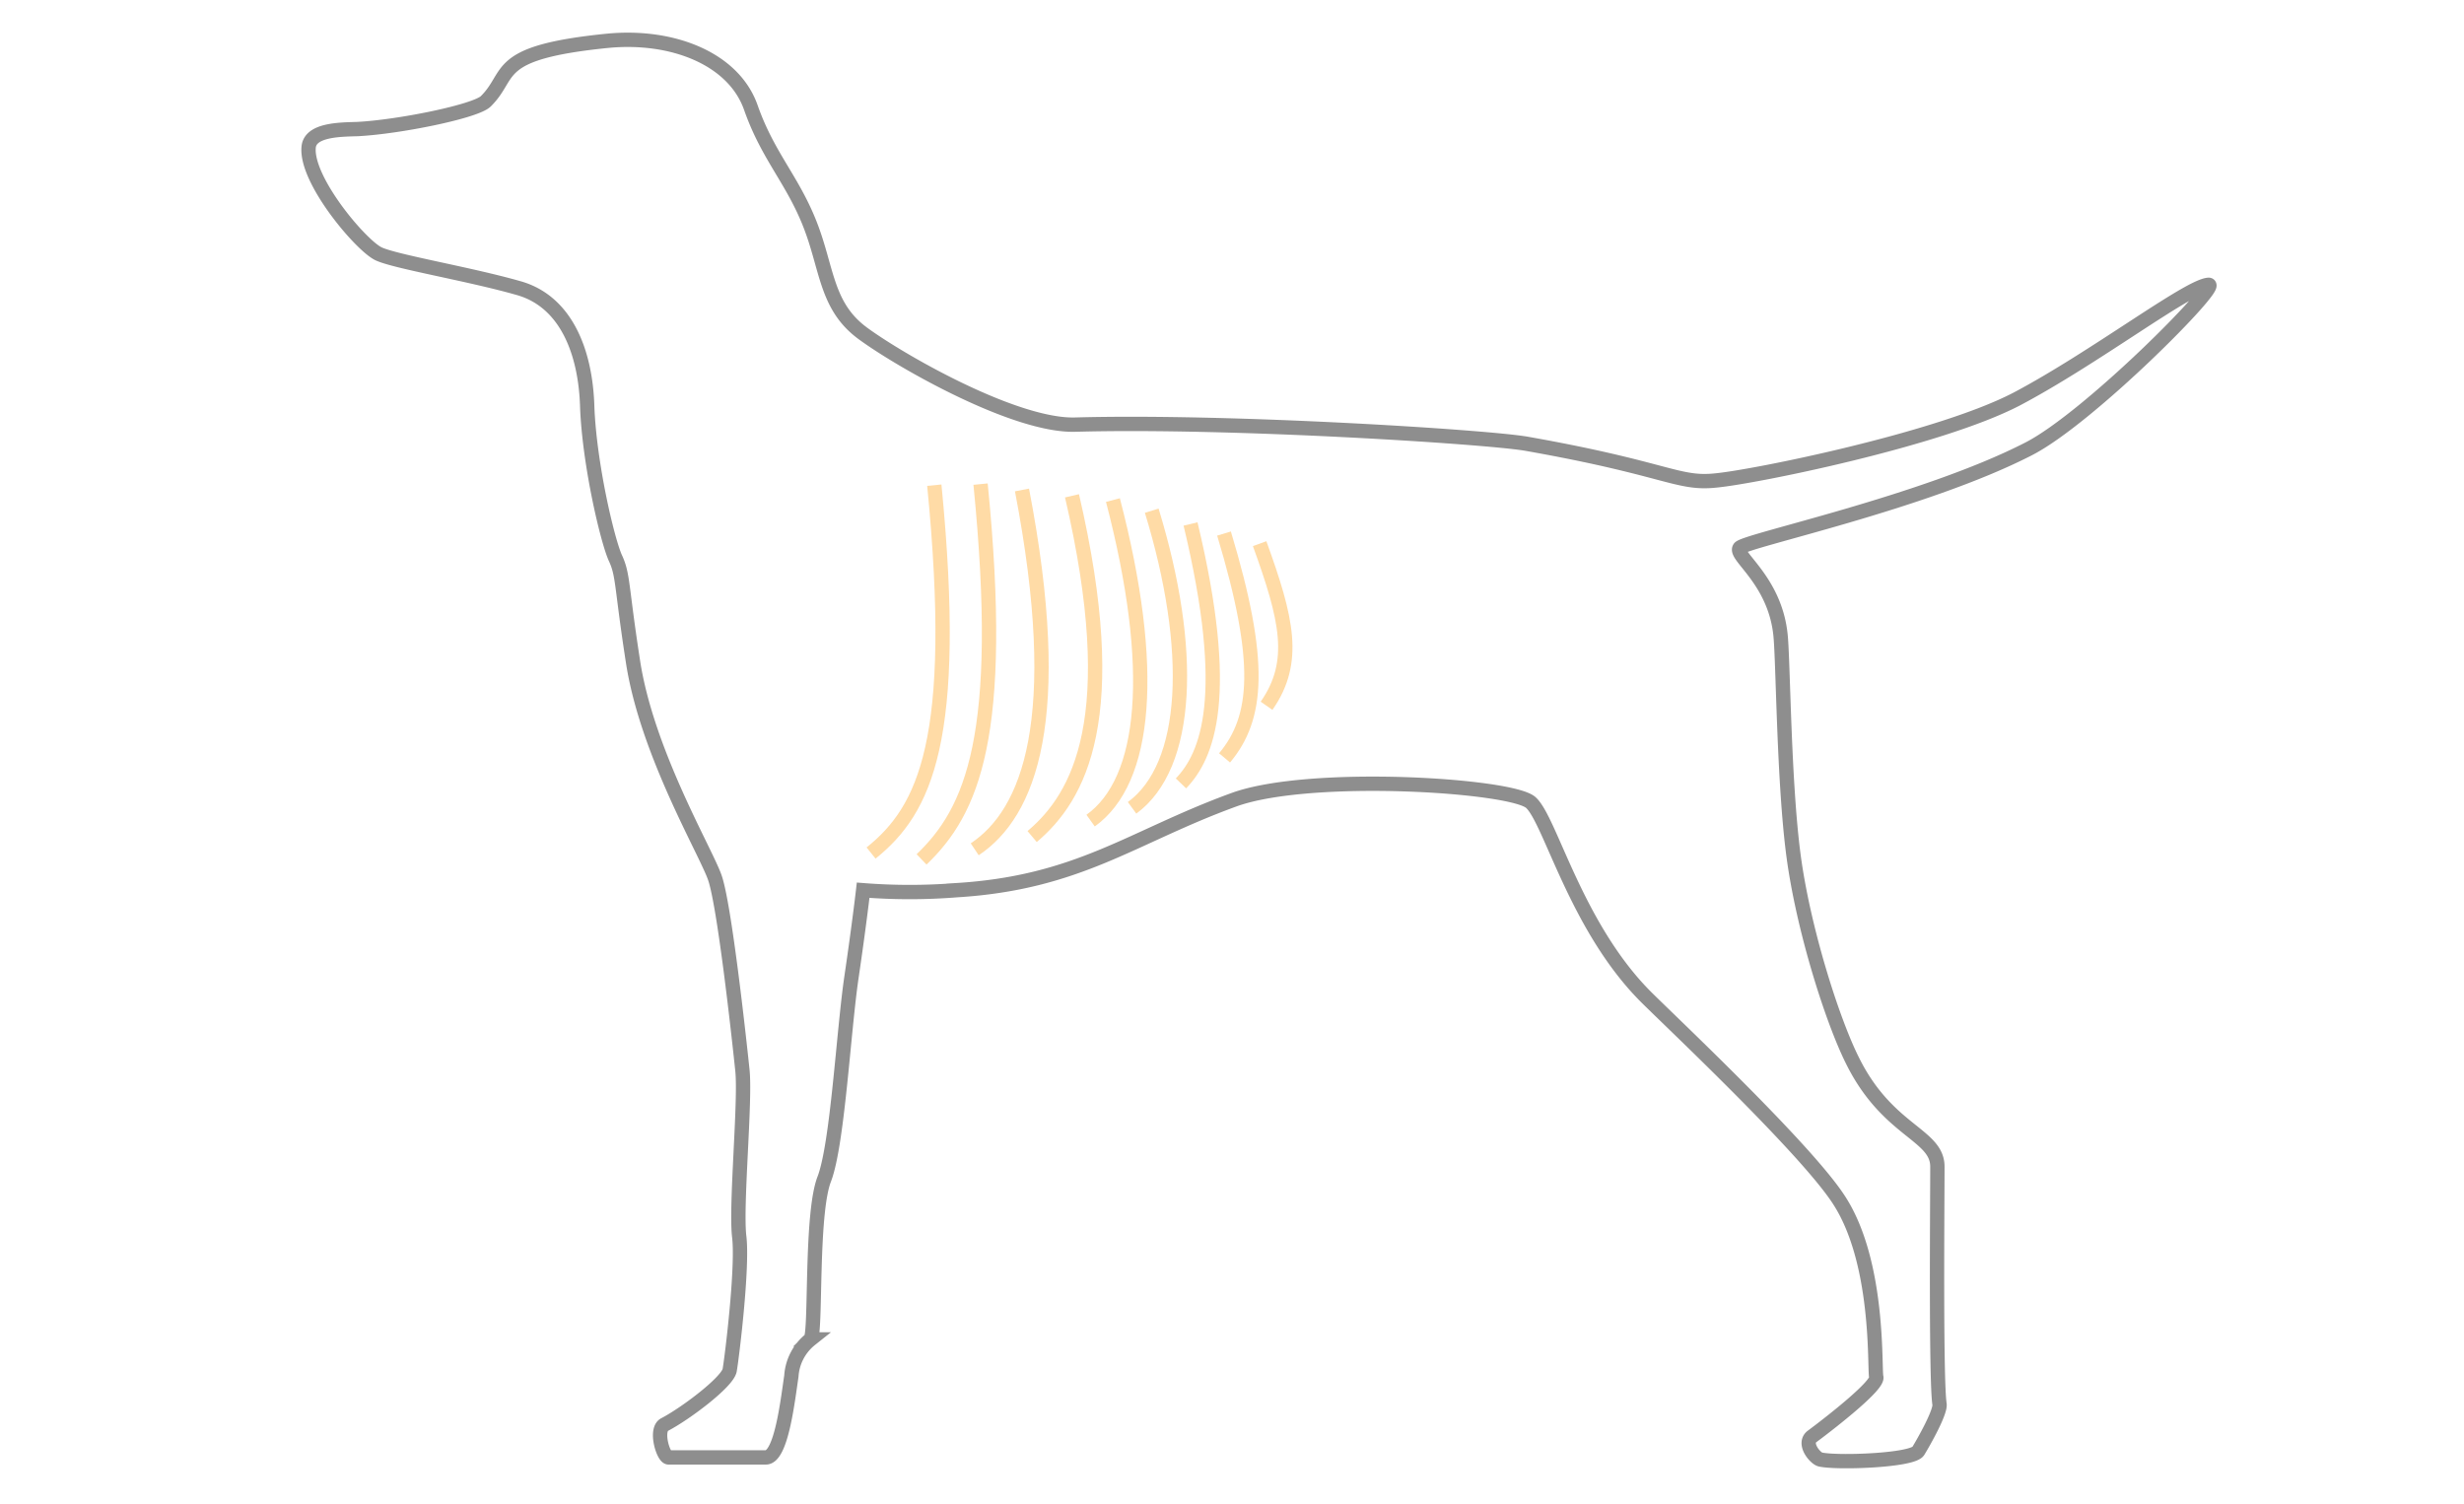 <svg xmlns="http://www.w3.org/2000/svg" width="344" height="210" viewBox="0 0 344 210">
    <g id="Gruppe_11900" data-name="Gruppe 11900" transform="translate(-8 -110)">
        <g id="Gruppe_11896" data-name="Gruppe 11896">
            <path id="Pfad_12334" data-name="Pfad 12334" d="M0,0H344V210H0Z" transform="translate(8 110)" fill="#fff"/>
            <path id="Pfad_4132" data-name="Pfad 4132"
                  d="M106.3,132.858c7.5-6.011,12.319-15.733,8.831-51.356a84.34,84.34,0,0,1,29.982,2.969c9.87,2.969,14.843,3.34,15.956,6.382,3.636,9.648,4.675,15.659-.148,22.709-3.117,4.453-12.987,14.843-38.591,19C110.9,134.342,106.3,132.858,106.3,132.858Z"
                  transform="translate(23.309 96.235)" fill="#fff" opacity="0.15"/>
            <path id="Pfad_4133" data-name="Pfad 4133"
                  d="M42.2.652C51.33-.239,59.864,3.175,62.239,10c2.375,6.753,5.789,10.019,8.238,16.253S72.7,37.684,77.824,41.469s21.3,13.062,29.76,12.765c21.448-.594,57.367,1.707,62.933,2.672,19.741,3.488,21.077,5.714,26.494,5.121,5.418-.519,31.1-5.714,41.931-11.355,10.835-5.714,23.9-15.733,26.791-15.956,1.855-.148-16.7,18.628-25.158,22.932-14.62,7.5-39.482,12.765-40.3,13.8-.816,1.113,4.972,4.527,5.714,12.245.371,3.785.445,20.186,1.781,30.5s5.418,23.155,8.238,28.795c4.9,9.945,11.874,10.316,11.874,14.843,0,4.6-.223,29.908.3,33.173.148,1.113-2.152,5.195-2.969,6.531s-11.28,1.707-13.655,1.187c-.742-.148-2.523-2.3-1.113-3.265,2.894-2.152,9.2-7.124,8.906-8.238s.52-16.179-5.343-24.936c-4.824-7.273-23.377-24.713-26.791-28.127-9.8-9.8-13.358-24.713-16.1-27.162s-30.947-4.23-41.485-.371c-14.249,5.195-21.6,11.577-38.739,12.616a83,83,0,0,1-12.987,0s-.519,4.6-1.633,12.171-1.93,23.229-3.785,28.127c-1.93,4.9-1.113,21.6-1.93,22.412a7.126,7.126,0,0,0-2.672,5.121c-.519,3.488-1.41,11.355-3.562,11.355H50.736c-.742,0-1.93-3.933-.519-4.6,2.969-1.558,8.757-5.937,9.054-7.57s1.855-14.323,1.336-18.628.891-18.924.445-23.229c-.519-4.972-2.523-23.155-3.859-26.94s-9.5-17.514-11.429-30.2c-1.633-10.538-1.336-12.023-2.449-14.4-1.113-2.449-3.636-13.136-3.933-21.151-.223-7.5-2.894-14.694-9.648-16.55-6.753-1.93-16.995-3.636-19.444-4.75S.048,20.1.494,15.494c.223-2.449,4.379-2.449,6.828-2.523,5.789-.3,16.4-2.449,17.885-3.859C29.066,5.327,25.949,2.284,42.2.652Z"
                  transform="translate(50.598 115.047)" fill="#fff" stroke="#8e8e8e" stroke-miterlimit="10"
                  stroke-width="2"/>
            <path id="Pfad_4134" data-name="Pfad 4134" d="M180.365,115.235c4.3-6.16,2.82-12.171-.965-22.635"
                  transform="translate(4.459 93.301)" fill="#fff" stroke="#ffb03b" stroke-miterlimit="10"
                  stroke-width="2" opacity="0.45"/>
            <path id="Pfad_4135" data-name="Pfad 4135" d="M172.774,122.018c4.675-5.566,5.343-13.358-.074-31.318"
                  transform="translate(6.187 93.791)" fill="#fff" stroke="#ffb03b" stroke-miterlimit="10"
                  stroke-width="2" opacity="0.45"/>
            <path id="Pfad_4136" data-name="Pfad 4136" d="M164.6,125.116c3.711-3.859,7.124-12.1,1.336-36.216"
                  transform="translate(8.276 94.255)" fill="#fff" stroke="#ffb03b" stroke-miterlimit="10"
                  stroke-width="2" opacity="0.45"/>
            <path id="Pfad_4137" data-name="Pfad 4137" d="M155.4,127.885c8.015-5.863,8.683-22.116,2.746-41.485"
                  transform="translate(10.648 94.899)" fill="#fff" stroke="#ffb03b" stroke-miterlimit="10"
                  stroke-width="2" opacity="0.45"/>
            <path id="Pfad_4138" data-name="Pfad 4138" d="M150.717,84.4c6.16,23.6,4.675,39.185-3.117,44.751"
                  transform="translate(12.659 95.416)" fill="#fff" stroke="#ffb03b" stroke-miterlimit="10"
                  stroke-width="2" opacity="0.45"/>
            <path id="Pfad_4139" data-name="Pfad 4139" d="M136.6,131.171c6.6-5.566,12.765-16.624,5.566-47.571"
                  transform="translate(15.496 95.622)" fill="#fff" stroke="#ffb03b" stroke-miterlimit="10"
                  stroke-width="2" opacity="0.45"/>
            <path id="Pfad_4140" data-name="Pfad 4140" d="M125.8,132.668c7.57-5.047,12.765-18.108,6.6-50.168"
                  transform="translate(18.281 95.905)" fill="#fff" stroke="#ffb03b" stroke-miterlimit="10"
                  stroke-width="2" opacity="0.45"/>
            <path id="Pfad_4141" data-name="Pfad 4141" d="M115.8,133.795c7.05-6.753,11.726-17.218,8.238-52.395"
                  transform="translate(20.86 96.189)" fill="#fff" stroke="#ffb03b" stroke-miterlimit="10"
                  stroke-width="2" opacity="0.45"/>
            <path id="Pfad_4142" data-name="Pfad 4142" d="M106.3,132.956c7.5-6.011,12.319-15.733,8.831-51.356"
                  transform="translate(23.309 96.138)" fill="#fff" stroke="#ffb03b" stroke-miterlimit="10"
                  stroke-width="2" opacity="0.45"/>
        </g>
    </g>
</svg>
